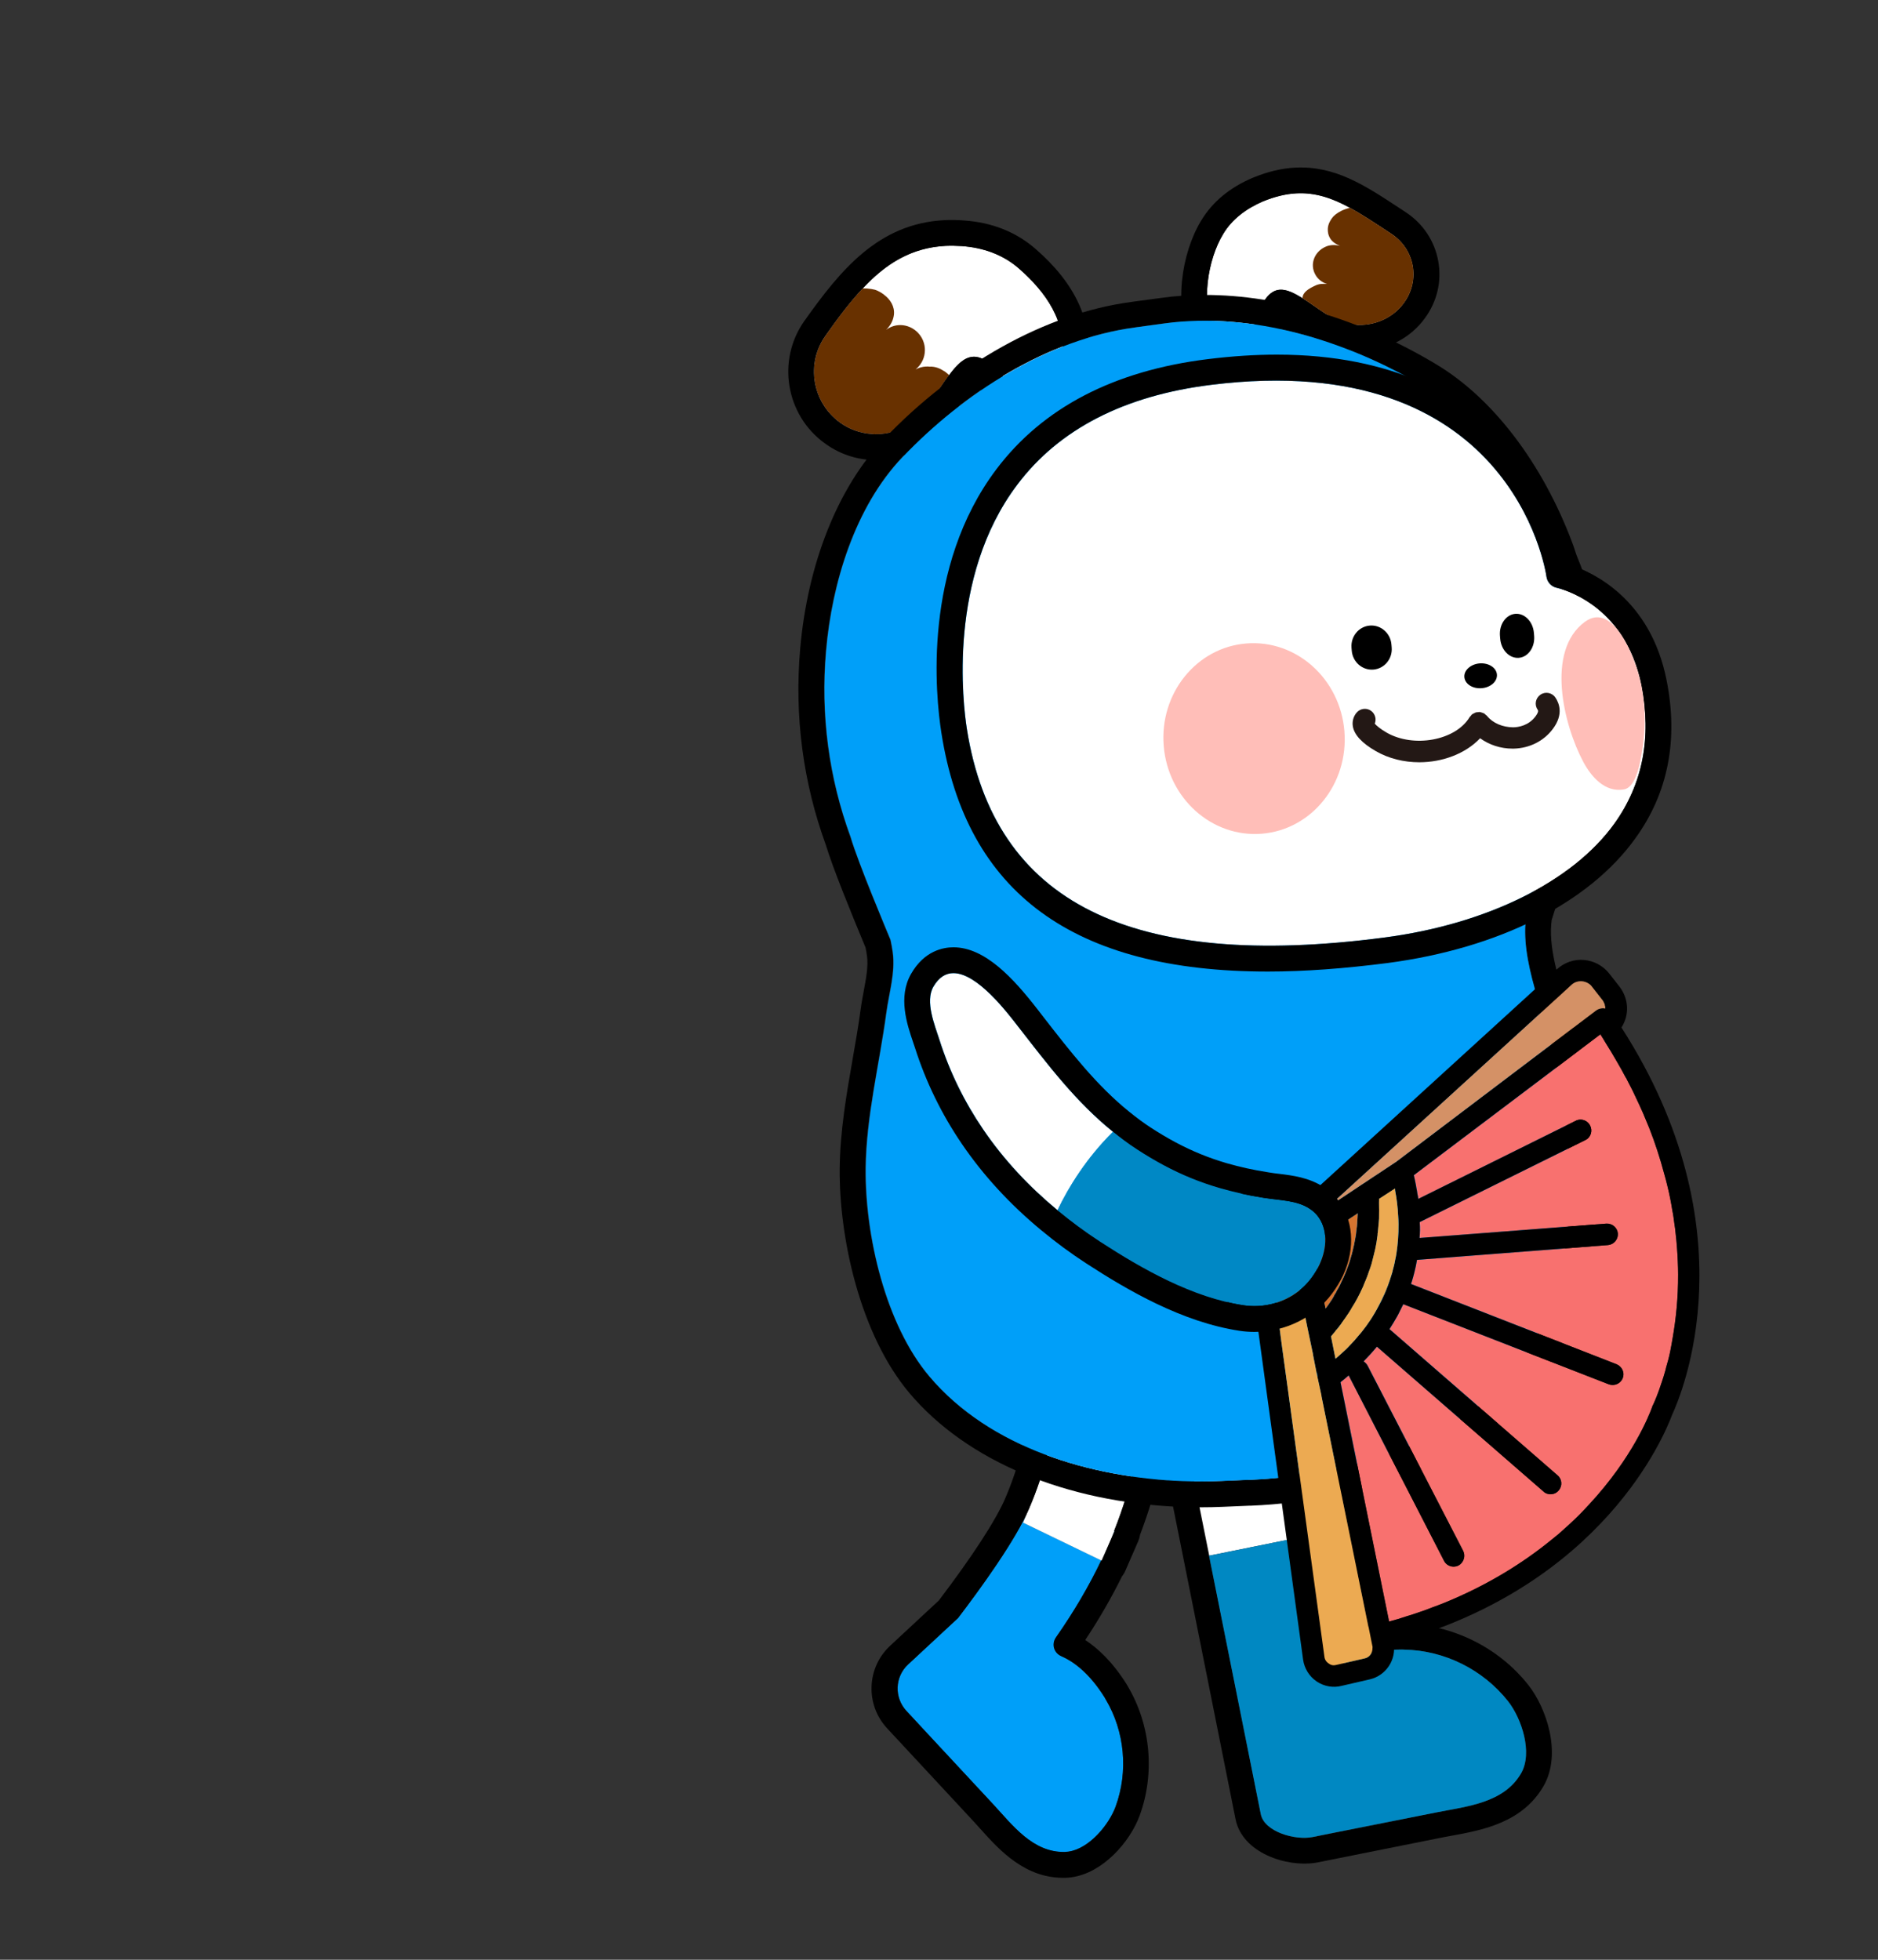 <?xml version="1.0" encoding="utf-8"?>
<!-- Generator: Adobe Illustrator 24.1.1, SVG Export Plug-In . SVG Version: 6.00 Build 0)  -->
<svg version="1.1" id="Layer_1" xmlns="http://www.w3.org/2000/svg" xmlns:xlink="http://www.w3.org/1999/xlink" x="0px" y="0px"
	 viewBox="0 0 230 240" style="enable-background:new 0 0 230 240;" xml:space="preserve">
<rect x="0" y="0" width="230" height="240" fill="#333333" stroke="none"/>
<g>
	<path d="M149,157.5c2.01-0.32,3.93,1,4.33,3.01l5.57,27.83l3.47,17.36c0,0,1.41-2.67,6.42-3.47c0.85-0.14,1.81-0.22,2.88-0.22
		c0.05,0,0.27,0.01,0.27,0.01c4.94,0.08,9.7,2.44,12.76,6.32c1.66,2.1,3.04,6.29,1.59,8.81c-2.11,3.69-6.68,4.07-10.37,4.8
		l-12.44,2.49l-2.69,0.54c-0.05,0.01-0.11,0.02-0.17,0.03c-2.18,0.35-5.79-0.72-6.21-2.83l-6.33-31.67l0,0l-5.57-27.83
		c-0.41-2.06,4.27-4.73,6.33-5.15C148.9,157.51,148.95,157.5,149,157.5 M148.5,154.37L148.5,154.37l-0.27,0.05
		c-2.15,0.43-9.83,3.74-8.81,8.87l5.57,27.83l6.33,31.67c0.83,4.14,6.27,5.9,9.81,5.33l0.29-0.05l2.69-0.54l12.44-2.49
		c0.43-0.09,0.88-0.17,1.33-0.25c3.62-0.66,8.58-1.57,11.17-6.08c2.28-3.99,0.29-9.62-1.86-12.34c-3.64-4.62-9.32-7.43-15.2-7.52
		l-0.27-0.01c-1.24,0.01-2.37,0.09-3.43,0.26c-1.49,0.24-2.75,0.62-3.8,1.07l-2.49-12.46l-5.57-27.83
		C155.69,156.2,152.21,153.78,148.5,154.37L148.5,154.37z"/>
	<path style="fill:#FFFFFF;" d="M158.88,188.33l-10.78,2.18l-5.59-27.85c-0.41-2.04,4.29-4.71,6.33-5.15
		c2.07-0.41,4.07,0.92,4.48,2.99L158.88,188.33z"/>
	<path style="fill-rule:evenodd;clip-rule:evenodd;fill:#0088C2;" d="M186.3,217.15c-2.11,3.67-6.69,4.06-10.36,4.8l-12.47,2.47
		l-2.69,0.54c-2.14,0.45-5.94-0.63-6.37-2.8l-6.34-31.65l0.03,0l10.78-2.18l0.67,3.39l2.82,13.99c0,0,1.92-3.67,9.28-3.7
		c0.05-0.01,0.29,0.01,0.29,0.01c4.92,0.07,9.68,2.43,12.75,6.32C186.35,210.45,187.74,214.63,186.3,217.15z"/>
</g>
<g>
	<path style="fill-rule:evenodd;clip-rule:evenodd;fill:#009FF9;" d="M129.38,200.44c-0.59,0.86-0.27,2.01,0.7,2.43
		c1.4,0.65,3.33,2.02,5.21,5.02c0,0.03,0.11,0.22,0.11,0.22c2.36,3.94,2.8,8.83,1.22,13.14c-0.86,2.34-3.49,5.46-6.17,5.56
		c-3.95,0.12-6.48-3.32-8.84-5.88l-8.02-8.61l-2.56-2.77c-1.52-1.64-1.44-4.21,0.2-5.73l6.1-5.68c2.55-3.35,6.5-8.75,8.36-12.64
		l-0.39,0.96l9.57,4.63C133.4,194.24,131.54,197.36,129.38,200.44z"/>
	<path style="fill-rule:evenodd;clip-rule:evenodd;fill:#0088C5;" d="M136.5,187.5l-0.76,1.74c0.26-0.57,0.5-1.16,0.73-1.76
		L136.5,187.5z"/>
	<path style="fill:#FFFFFF;" d="M136.47,187.48c-0.23,0.59-0.47,1.19-0.73,1.76c-0.26,0.62-0.54,1.25-0.87,1.86l-9.57-4.63
		l0.39-0.96l0.34-0.77c3.86-9,4.28-17.83,1.3-26.21c-0.68-1.9-0.34-3.81,0.93-5.3c1.32-1.58,3.42-2.33,5.33-2
		c1.78,0.33,3.15,1.54,3.79,3.34C141.23,165.29,140.89,176.37,136.47,187.48z"/>
	<path style="fill:#FFFFFF;" d="M135.74,189.24l-0.81,1.9l-0.06-0.04C135.2,190.49,135.48,189.86,135.74,189.24z"/>
	<path d="M131.87,151.21c0.58-0.08,1.16-0.08,1.73,0.03c1.76,0.32,3.14,1.54,3.79,3.34c3.82,10.7,3.47,21.76-0.95,32.89l0.07,0.03
		l-0.76,1.74c0,0,0,0,0,0l-0.82,1.88l-0.06-0.03c-1.52,3.16-3.37,6.32-5.56,9.45c-0.56,0.8-0.25,1.89,0.65,2.27
		c1.43,0.61,3.41,1.98,5.33,5.07c0.02,0.04,0.13,0.22,0.13,0.22c2.34,3.94,2.79,8.85,1.21,13.15c-0.81,2.21-3.22,5.13-5.76,5.5
		c-0.14,0.02-0.28,0.03-0.42,0.04c-3.94,0.12-6.46-3.3-8.84-5.86l-8.01-8.62l-2.61-2.81c-1.5-1.62-1.41-4.15,0.21-5.65l6.14-5.7
		c0.01-0.01,0.02-0.02,0.03-0.04c2.72-3.57,7.01-9.48,8.68-13.39l0,0c3.85-9,4.28-17.81,1.28-26.2c-0.67-1.88-0.33-3.82,0.93-5.31
		C129.17,152.12,130.49,151.41,131.87,151.21 M131.41,148.08c-2.18,0.32-4.16,1.42-5.58,3.09c-1.98,2.34-2.54,5.48-1.5,8.41
		c2.72,7.61,2.31,15.65-1.21,23.89c-1.15,2.69-4.04,7.13-8.14,12.53l-5.96,5.54c-1.4,1.3-2.21,3.07-2.28,4.98
		c-0.07,1.91,0.61,3.74,1.91,5.14l2.61,2.81l8.01,8.62c0.28,0.3,0.56,0.61,0.84,0.93c2.31,2.57,5.48,6.09,10.41,5.94
		c0.26-0.01,0.52-0.03,0.77-0.07c3.78-0.55,7.09-4.3,8.28-7.54c1.9-5.18,1.36-11.11-1.46-15.86l-0.11-0.19
		c-1.73-2.78-3.55-4.45-5.09-5.46c1.7-2.56,3.21-5.18,4.51-7.81c0.16-0.2,0.29-0.41,0.39-0.65l0.82-1.88c0-0.01,0.01-0.01,0.01-0.02
		l0.75-1.72c0.11-0.26,0.19-0.53,0.23-0.81c4.48-11.68,4.72-23.27,0.73-34.45c-1.02-2.85-3.33-4.86-6.2-5.38
		C133.26,147.96,132.34,147.95,131.41,148.08L131.41,148.08z"/>
</g>
<g>
	<path style="fill:#FFFFFF;" d="M130.07,43.98c-0.21,1.59-2.72,3.12-4.63,3.35l-0.26,0.01c-2.03,0.1-2.06-1.5-4.14-2.98
		c-0.68-0.49-1.3-0.7-1.86-0.67c-1.97,0.1-3.41,3.05-5.77,6.34c-1.4,1.95-3.54,3.03-5.75,3.14c-1.66,0.08-3.37-0.38-4.82-1.44
		c-3.37-2.47-4.17-7.2-1.76-10.6c4.26-6.02,8.13-10.68,14.74-11.02c0.66-0.03,1.32-0.01,2.01,0.03c2.54,0.19,4.96,1.01,6.92,2.71
		C128.09,35.77,130.68,39.38,130.07,43.98z"/>
	<path style="fill:#683100;" d="M116.24,45.95c-0.87,1.13-1.74,2.57-2.83,4.08c-1.4,1.95-3.54,3.03-5.75,3.14
		c-1.66,0.08-3.37-0.38-4.82-1.44c-3.37-2.47-4.17-7.2-1.76-10.6c1.5-2.16,2.98-4.11,4.56-5.8l0.03,0c0.16-0.01,0.29-0.01,0.45,0
		c0.03,0,0.05,0,0.05,0c0.4,0.03,0.74,0.09,1.01,0.16c0.11,0.05,0.22,0.09,0.3,0.12c0.19,0.1,0.35,0.17,0.52,0.29
		c0.08,0.05,0.14,0.1,0.22,0.15c0.03,0,0.03,0.03,0.03,0.03c0.8,0.59,1.34,1.46,1.23,2.47c-0.09,0.74-0.46,1.37-0.96,1.84
		c0.59-0.43,1.31-0.65,2.08-0.56c1.65,0.21,2.86,1.73,2.65,3.4c-0.09,0.82-0.53,1.53-1.11,2.01c0.39-0.2,0.8-0.33,1.25-0.35l0.05,0
		c0.11-0.01,0.26-0.01,0.37,0.01c0.76-0.04,1.36,0.25,1.8,0.54c0.11,0.05,0.19,0.12,0.25,0.17
		C116.04,45.75,116.18,45.88,116.24,45.95z"/>
	<path d="M126.82,30.48c-2.38-2.07-5.31-3.24-8.75-3.48c-0.82-0.06-1.61-0.08-2.4-0.04c-8.08,0.41-12.72,6.09-17.15,12.33
		c-3.42,4.82-2.29,11.54,2.48,14.99c1.97,1.46,4.39,2.18,6.83,2.05c3.26-0.17,6.24-1.8,8.14-4.45c0.57-0.77,1.08-1.53,1.55-2.24
		c0.59-0.87,1.35-2,1.87-2.58c0.39,0.32,0.67,0.63,0.98,1.01c0.81,0.96,2.16,2.58,4.98,2.44c0.13-0.01,0.29-0.01,0.45-0.05
		c2.73-0.3,6.95-2.44,7.42-6.08C133.87,39.4,131.7,34.71,126.82,30.48z M130.07,43.98c-0.21,1.59-2.72,3.12-4.63,3.35l-0.26,0.01
		c-2.03,0.1-2.06-1.5-4.14-2.98c-0.68-0.49-1.3-0.7-1.86-0.67c-1.08,0.06-1.98,0.95-2.95,2.26c-0.87,1.13-1.74,2.57-2.83,4.08
		c-1.4,1.95-3.54,3.03-5.75,3.14c-1.66,0.08-3.37-0.38-4.82-1.44c-3.37-2.47-4.17-7.2-1.76-10.6c1.5-2.16,2.98-4.11,4.56-5.8l0.03,0
		c2.8-3.02,5.92-5,10.16-5.22c0.66-0.03,1.32-0.01,2.01,0.03c2.54,0.19,4.96,1.01,6.92,2.71C128.09,35.77,130.68,39.38,130.07,43.98
		z"/>
</g>
<g>
	<path style="fill:#FFFFFF;" d="M170.36,28.6c-4.32-2.83-7.56-5.14-11.61-4.92c-1.26,0.07-2.59,0.38-4.09,0.99
		c-2.01,0.87-3.76,2.16-4.85,3.98c-1.92,3.14-2.8,8.7-1.02,12.01c0.26,0.46,0.61,0.57,1.06,0.55c0.68-0.04,1.56-0.45,2.55-0.66
		c1.93-0.45,1.28-2.21,2.61-3.97c0.54-0.74,1.13-1.06,1.76-1.1c1.55-0.08,3.46,1.61,6.06,3.26c1.23,0.8,2.65,1.12,4.04,1.05
		c1.95-0.1,3.85-1.03,5.06-2.67C173.99,34.32,173.29,30.5,170.36,28.6z"/>
	<path d="M176.14,31.96c-0.45-2.46-1.88-4.62-4.04-6.01l-0.33-0.22l-0.52-0.34c-4.19-2.76-7.82-5.12-12.67-4.86
		c-1.66,0.09-3.35,0.5-5.13,1.23c-2.81,1.18-4.96,2.96-6.34,5.25c-2.42,3.98-3.49,10.74-1.09,15.15c0.79,1.49,2.29,2.3,4,2.21
		c0.79-0.04,1.54-0.27,2.19-0.49c0.29-0.09,0.57-0.19,0.91-0.26c2.95-0.66,3.64-2.99,3.98-4.09c0.09-0.27,0.16-0.46,0.23-0.65
		c0.54,0.31,1.31,0.85,1.92,1.27c0.16,0.1,0.33,0.22,0.49,0.32c0.44,0.32,0.93,0.64,1.42,0.95c1.72,1.12,3.78,1.64,5.89,1.53
		c3-0.16,5.72-1.6,7.44-3.96C176.01,36.93,176.59,34.44,176.14,31.96z M171.93,37.12c-1.2,1.65-3.11,2.57-5.06,2.67
		c-1.39,0.08-2.81-0.24-4.04-1.05c-1.26-0.8-2.36-1.62-3.31-2.22c-1.04-0.66-1.93-1.08-2.75-1.04c-0.63,0.03-1.22,0.36-1.76,1.1
		c-1.33,1.76-0.68,3.52-2.61,3.97c-0.99,0.21-1.87,0.63-2.55,0.66c-0.45,0.02-0.8-0.09-1.06-0.55c-1.79-3.31-0.9-8.87,1.02-12.01
		c1.09-1.83,2.84-3.11,4.85-3.98c1.5-0.61,2.83-0.92,4.09-0.99c2.34-0.13,4.41,0.58,6.56,1.76c1.58,0.84,3.22,1.96,5.05,3.16
		C173.29,30.5,173.99,34.32,171.93,37.12z"/>
	<path style="fill:#683100;" d="M171.93,37.12c-1.2,1.65-3.11,2.57-5.06,2.67c-1.39,0.08-2.81-0.24-4.04-1.05
		c-1.26-0.8-2.36-1.62-3.31-2.22c0.01-0.74,0.78-1.18,1.53-1.53c0.46-0.24,0.99-0.26,1.47-0.21c-0.62-0.2-1.17-0.62-1.46-1.21
		c-0.65-1.23-0.09-2.69,1.19-3.31c0.59-0.3,1.25-0.3,1.87-0.15c-0.57-0.23-1.09-0.57-1.33-1.14c-0.12-0.26-0.16-0.52-0.17-0.76
		c-0.03-0.53,0.16-1.01,0.5-1.48c0,0,0.53-0.87,2.2-1.28c1.58,0.84,3.22,1.96,5.05,3.16C173.29,30.5,173.99,34.32,171.93,37.12z"/>
</g>
<g>
	<path style="fill:#FFFFFF;" d="M172.27,136.01c-1.25-5.7-1.09-11.34-1-17.38c0.04-2.67,0.35-12.38-5.05-10.24
		c-1.95,0.77-2.81,3.78-3.49,5.55c-1.48,3.85-2.37,7.86-2.68,11.89c-0.35,4.52,0.01,9.02,0.91,13.41
		C163.8,137.88,167.75,136.48,172.27,136.01z"/>
	<path style="fill:#0088C5;" d="M181.75,154c-0.05-0.05-0.1-0.11-0.15-0.16c-1.31-1.43-2.44-2.84-3.45-4.28
		c-1.44-2.05-2.62-4.16-3.62-6.5c-0.49-1.15-0.94-2.36-1.36-3.64c-0.38-1.14-0.66-2.28-0.91-3.42c-4.52,0.47-8.47,1.87-11.3,3.24
		c0.44,2.12,0.99,4.22,1.66,6.27c1.93,5.85,4.55,12.44,8.83,17.07c2.08,2.26,5.36,3.43,8.56,2.59c0.67-0.17,1.3-0.41,1.83-0.68
		c1.96-0.98,3.55-2.75,3.52-4.89c0-0.42-0.09-0.82-0.21-1.19C184.61,156.66,182.98,155.37,181.75,154z"/>
	<path d="M167.65,108.09c3.91,0,3.66,8.13,3.62,10.54c-0.09,6.04-0.25,11.68,1,17.38c0.25,1.14,0.53,2.27,0.91,3.42
		c0.42,1.28,0.87,2.49,1.36,3.64c1,2.34,2.17,4.45,3.62,6.5c1.01,1.44,2.14,2.85,3.45,4.28c0.05,0.05,0.1,0.11,0.15,0.16
		c1.23,1.36,2.86,2.66,3.41,4.42c0.12,0.38,0.21,0.77,0.21,1.19c0.02,2.14-1.56,3.91-3.52,4.89c-0.54,0.27-1.17,0.5-1.84,0.68
		c-0.7,0.18-1.41,0.27-2.1,0.27c-2.48,0-4.83-1.1-6.46-2.86c-4.27-4.64-6.9-11.22-8.83-17.07c-0.68-2.05-1.23-4.15-1.66-6.27
		c-0.9-4.39-1.26-8.89-0.91-13.41c0.31-4.03,1.2-8.05,2.68-11.89c0.68-1.77,1.53-4.78,3.49-5.55
		C166.75,108.18,167.22,108.09,167.65,108.09 M167.65,104.92c-0.84,0-1.71,0.18-2.59,0.53c-3.03,1.2-4.23,4.5-5.02,6.68l-0.25,0.67
		c-1.57,4.08-2.54,8.38-2.88,12.78c-0.36,4.61-0.03,9.42,0.97,14.29c0.46,2.27,1.06,4.5,1.76,6.62c1.89,5.74,4.68,12.99,9.51,18.23
		c2.28,2.47,5.48,3.88,8.78,3.88c0.98,0,1.96-0.13,2.9-0.37c0.86-0.23,1.71-0.54,2.44-0.9c3.29-1.64,5.31-4.61,5.28-7.76
		c-0.01-0.69-0.13-1.38-0.36-2.11c-0.66-2.07-2.1-3.54-3.26-4.73c-0.28-0.28-0.56-0.57-0.81-0.85l-0.16-0.18
		c-1.19-1.29-2.23-2.59-3.19-3.96c-1.31-1.86-2.39-3.8-3.3-5.93c-0.45-1.06-0.87-2.16-1.27-3.38c-0.29-0.9-0.56-1.89-0.82-3.11
		c-1.1-5.02-1.02-10.19-0.94-15.66l0.01-0.99l0-0.23c0.07-4.39-0.2-9.22-2.75-11.81C170.59,105.51,169.19,104.92,167.65,104.92
		L167.65,104.92z"/>
</g>
<g>
	<path d="M147.56,39.28c9.24,0,18.82,3.3,26.7,8c7.24,4.32,12.46,12.56,15.37,20.34c0.18,0.47,0.31,0.94,0.47,1.41
		c0.33,0.8,0.64,1.59,0.91,2.38c3.35,9.47,2.15,17.95,0.02,27.66c-0.46,2.11-4.06,12.48-4.1,12.97c-0.89,5.63,2.38,12.27,3.49,17.71
		c2.06,10.12,2.94,20.64-0.77,30.51c-5.06,13.46-18.32,18.89-31.7,20.55c-1.61,0.2-3.22,0.33-4.83,0.4c-0.06,0-0.13,0-0.19,0
		l-3.29,0.14c-0.87,0.04-1.75,0.06-2.64,0.06c-0.76,0-1.53-0.01-2.28-0.04c-11.1-0.44-23.51-4.04-30.93-12.82
		c-5.37-6.36-7.88-17.25-7.8-25.47c0.07-6.42,1.68-12.7,2.53-19.04c0.33-2.48,1.12-4.93,0.79-7.41c-0.07-0.52-0.18-1.04-0.28-1.55
		c-0.46-1.1-3.95-9.39-4.89-12.59c-2.65-7.24-3.69-14.92-3-22.8c0.72-8.28,3.55-17.62,9.36-23.72c7.47-7.84,17.76-14.44,28.45-15.87
		c0,0,0.08-0.01,0.19-0.03l3.43-0.47C144.23,39.39,145.89,39.28,147.56,39.28 M147.56,36.12c-1.84,0-3.66,0.12-5.4,0.37l-3.42,0.46
		l-0.26,0.04c-10.34,1.38-21.39,7.52-30.25,16.81C102.64,59.66,98.91,69,98,79.43c-0.72,8.26,0.34,16.35,3.15,24.07
		c0.8,2.67,3.07,8.26,4.85,12.53c0.07,0.36,0.14,0.7,0.18,1.03c0.17,1.26-0.1,2.72-0.39,4.26c-0.14,0.77-0.29,1.54-0.39,2.31
		c-0.27,2.03-0.64,4.12-0.99,6.14c-0.75,4.29-1.52,8.73-1.57,13.29c-0.09,8.57,2.52,20.4,8.54,27.54
		c7.01,8.31,19.12,13.39,33.22,13.94c0.79,0.03,1.59,0.05,2.4,0.05c0.93,0,1.86-0.02,2.77-0.06l3.29-0.14l0.18,0
		c1.72-0.07,3.43-0.21,5.1-0.42c17.69-2.2,29.54-10,34.27-22.57c4.3-11.43,2.75-23.24,0.91-32.26c-0.38-1.88-0.99-3.87-1.59-5.78
		c-1.15-3.74-2.34-7.61-1.89-10.71c0.15-0.53,0.78-2.43,1.34-4.12c1.43-4.32,2.46-7.48,2.74-8.76c2.08-9.44,3.63-18.79-0.12-29.39
		c-0.29-0.81-0.6-1.61-0.93-2.42l-0.15-0.44c-0.1-0.32-0.21-0.65-0.33-0.97c-3.67-9.8-9.76-17.8-16.72-21.95
		C166.75,39.12,156.69,36.12,147.56,36.12L147.56,36.12z"/>
	<path style="fill:#009FF9;" d="M186.94,112.04c0.04-0.49,3.63-10.86,4.1-12.97c2.13-9.71,3.34-18.18-0.02-27.66
		c-0.28-0.79-0.59-1.58-0.91-2.38c-0.16-0.47-0.3-0.94-0.47-1.41c-2.91-7.78-8.13-16.02-15.37-20.34
		c-9.3-5.55-20.98-9.15-31.66-7.67l-3.43,0.47c-0.12,0.02-0.19,0.03-0.19,0.03c-10.69,1.43-20.98,8.03-28.45,15.87
		c-5.82,6.1-8.64,15.44-9.36,23.72c-0.69,7.87,0.35,15.56,3,22.8c0.94,3.19,4.43,11.48,4.89,12.59c0.11,0.51,0.21,1.03,0.28,1.55
		c0.33,2.48-0.45,4.93-0.79,7.41c-0.85,6.33-2.46,12.62-2.53,19.04c-0.08,8.22,2.43,19.11,7.8,25.47
		c7.42,8.79,19.82,12.39,30.93,12.82c1.62,0.06,3.3,0.06,4.91-0.01l3.29-0.14c0.06,0,0.13,0,0.19,0c1.62-0.07,3.23-0.2,4.84-0.4
		c13.38-1.66,26.63-7.09,31.7-20.55c3.72-9.87,2.83-20.39,0.77-30.51C189.32,124.31,186.05,117.68,186.94,112.04z"/>
</g>
<path style="fill:#009FF8;" d="M142.59,39.62c0,0-0.08,0.01-0.19,0.02L142.59,39.62z"/>
<g>
	<path style="fill-rule:evenodd;clip-rule:evenodd;fill:#FFFFFF;" d="M197.74,100.84c-5.09,7.12-15.63,12.33-28.17,13.97
		c-31.1,4.08-47.8-4.27-51.15-25.54c-0.47-3-2.4-18.55,6.17-29.91c5.11-6.8,13.1-10.91,23.74-12.23
		c36.53-4.56,40.93,22.4,41.08,23.53c0.11,0.66,0.61,1.19,1.24,1.32c0.34,0.08,8.38,1.87,10.38,11.94
		C202.3,90.32,201.19,96.02,197.74,100.84z"/>
	<path d="M204.11,83.31c-1.98-9.99-9.04-13.23-11.78-14.13c-1.05-5.01-7.3-25.75-35.95-25.75c-2.64,0-5.46,0.18-8.46,0.55
		c-11.52,1.42-20.21,5.96-25.88,13.47c-9.09,12.04-7.46,27.75-6.75,32.28c3.06,19.61,16.18,29.25,39.98,29.25
		c4.51,0,9.41-0.37,14.7-1.05c13.57-1.79,24.64-7.35,30.31-15.26C204.3,97.12,205.56,90.61,204.11,83.31z M118.41,89.27
		c-0.47-3-2.4-18.55,6.17-29.91c5.11-6.8,13.1-10.91,23.74-12.23c36.53-4.56,40.93,22.4,41.08,23.53c0.11,0.66,0.61,1.19,1.24,1.32
		c0.34,0.08,8.38,1.87,10.38,11.94c1.27,6.4,0.16,12.1-3.29,16.92c-5.09,7.12-15.63,12.33-28.17,13.97
		C138.47,118.89,121.76,110.54,118.41,89.27z"/>
	<path style="fill-rule:evenodd;clip-rule:evenodd;fill:#FFBEB8;" d="M164.65,89.55c0.52,6.44-4.02,12.06-10.12,12.55
		c-6.11,0.49-11.49-4.33-12.01-10.76c-0.52-6.43,4.01-12.05,10.12-12.54S164.13,83.12,164.65,89.55"/>
	<path style="fill-rule:evenodd;clip-rule:evenodd;fill:#FFBEB8;" d="M200.82,83.06c-0.55-2.19-3.15-9.54-6.73-6.9
		c-4.82,3.56-2.59,12.61-0.2,17.11c0.94,1.77,2.64,3.84,5.02,3.4c1.34-0.25,1.84-2.79,2.01-3.66
		C201.59,89.74,201.63,86.31,200.82,83.06z"/>
</g>
<g>
	<path style="fill-rule:evenodd;clip-rule:evenodd;" d="M183.33,82.6c0.07,0.84-0.76,1.59-1.87,1.68c-1.11,0.09-2.05-0.52-2.12-1.36
		c-0.07-0.83,0.77-1.59,1.88-1.68C182.32,81.16,183.26,81.77,183.33,82.6"/>
	<path style="fill-rule:evenodd;clip-rule:evenodd;" d="M186.01,80.56L186.01,80.56c-1.15,0.09-2.17-0.96-2.28-2.35l-0.03-0.35
		c-0.11-1.39,0.73-2.59,1.88-2.69c1.15-0.09,2.17,0.96,2.28,2.35l0.03,0.35C188,79.27,187.15,80.47,186.01,80.56"/>
	<path style="fill-rule:evenodd;clip-rule:evenodd;" d="M168.2,82L168.2,82c-1.35,0.11-2.54-0.93-2.65-2.32l-0.03-0.35
		c-0.11-1.39,0.89-2.61,2.24-2.72c1.35-0.11,2.54,0.93,2.65,2.32l0.03,0.35C170.56,80.68,169.55,81.89,168.2,82"/>
	<path style="fill:#231815;" d="M190.48,85.41c-0.41-0.6-1.24-0.75-1.83-0.33c-0.6,0.42-0.75,1.24-0.33,1.83
		c0.05,0.08,0.16,0.24-0.25,0.8c-0.85,1.15-2.09,1.35-2.75,1.36c-1.27-0.01-2.48-0.5-3.2-1.39c-0.05-0.07-0.13-0.1-0.19-0.16
		c-0.05-0.04-0.09-0.1-0.15-0.14c-0.01-0.01-0.02-0.01-0.03-0.01c-0.09-0.05-0.19-0.08-0.29-0.11c-0.07-0.02-0.13-0.05-0.19-0.06
		c-0.1-0.01-0.2,0-0.3,0.02c-0.07,0.01-0.13,0-0.2,0.02c-0.09,0.02-0.17,0.08-0.26,0.12c-0.07,0.03-0.14,0.06-0.2,0.11
		c-0.01,0.01-0.03,0.01-0.04,0.02c-0.06,0.05-0.1,0.12-0.15,0.19c-0.05,0.05-0.11,0.09-0.14,0.15c-1.72,2.86-6.86,3.8-10.19,1.87
		c-0.77-0.45-1.23-0.85-1.42-1.08c0.21-0.52,0.07-1.14-0.39-1.52c-0.56-0.46-1.39-0.37-1.85,0.19c-0.4,0.49-0.55,1.09-0.44,1.7
		c0.19,1.02,1.12,2.02,2.78,2.98c1.62,0.94,3.49,1.38,5.35,1.38c2.85,0,5.66-1.05,7.45-2.94c1.12,0.81,2.51,1.27,3.96,1.27
		c0.05,0,0.11,0,0.16,0c1.94-0.05,3.69-0.93,4.8-2.43C191.52,87.47,190.94,86.08,190.48,85.41z"/>
</g>
<g>
	<path style="fill:#F8716F;" d="M194.63,184.23c-0.42,0.45-0.83,0.9-1.27,1.34c-0.77,0.76-1.61,1.53-2.48,2.29
		c-0.33,0.26-0.61,0.51-0.92,0.75c-3.44,2.8-7.72,5.49-13.01,7.66c-0.49,0.18-0.98,0.4-1.5,0.57c-0.54,0.21-1.09,0.43-1.64,0.6
		c-0.48,0.16-0.96,0.32-1.46,0.47c-0.73,0.25-1.46,0.47-2.22,0.67l-5.95-29.31c0.31-0.24,0.65-0.52,1-0.83l11.67,22.69
		c0.11,0.23,0.28,0.4,0.45,0.51c0.4,0.26,0.88,0.29,1.33,0.08c0.63-0.35,0.9-1.15,0.57-1.8l-11.69-22.66
		c-0.13-0.24-0.3-0.41-0.5-0.54c0.55-0.56,1.09-1.15,1.63-1.8l20.41,17.75c0.04,0.03,0.1,0.09,0.14,0.12
		c0.53,0.34,1.28,0.26,1.7-0.25c0.49-0.56,0.43-1.39-0.12-1.86l-20.59-17.91c0.33-0.51,0.64-1.03,0.94-1.56
		c0.06-0.09,0.08-0.17,0.14-0.26c0.2-0.4,0.4-0.81,0.6-1.21l0.01-0.02l25.16,9.81c0.68,0.25,1.45-0.07,1.71-0.75
		c0.28-0.67-0.08-1.43-0.75-1.71l-25.18-9.83c0.03-0.1,0.07-0.21,0.11-0.31c0.11-0.37,0.22-0.73,0.31-1.12
		c0.12-0.48,0.23-0.98,0.32-1.52l23.38-1.81c0.73-0.06,1.26-0.69,1.22-1.41c-0.06-0.73-0.69-1.26-1.41-1.22l-22.88,1.76
		c0.06-0.62,0.07-1.27,0.02-1.93l0.01-0.02l20.29-10.05c0.64-0.31,0.9-1.11,0.57-1.76c-0.31-0.64-1.1-0.93-1.75-0.6l-19.29,9.57
		c-0.02-0.2-0.06-0.39-0.11-0.61c-0.04-0.28-0.08-0.55-0.14-0.81c-0.02-0.11-0.03-0.24-0.06-0.35c-0.08-0.36-0.14-0.75-0.24-1.13
		L196,126.67c0.22,0.33,0.43,0.69,0.64,1.04c0.46,0.74,0.91,1.46,1.33,2.21c0.39,0.66,0.77,1.34,1.12,2.01
		c0.07,0.08,0.14,0.22,0.19,0.34c0.33,0.65,0.68,1.28,0.97,1.94c0.34,0.69,0.66,1.4,0.97,2.1c0.26,0.61,0.51,1.21,0.75,1.8
		c0.75,1.9,1.34,3.75,1.82,5.54c0.15,0.5,0.28,1.03,0.4,1.51c0.26,1.05,0.47,2.09,0.62,3.07c0.12,0.55,0.18,1.09,0.25,1.6
		c0.07,0.42,0.12,0.83,0.16,1.26c0.07,0.58,0.11,1.14,0.16,1.7c0.05,0.6,0.08,1.15,0.1,1.69c0.02,0.55,0.04,1.06,0.04,1.59
		c0.01,2.89-0.27,5.47-0.65,7.67c-0.09,0.63-0.22,1.21-0.32,1.77c-0.15,0.72-0.33,1.39-0.52,2.02c-0.03,0.14-0.05,0.28-0.1,0.4
		c-0.13,0.45-0.25,0.87-0.38,1.23c-0.5,1.56-0.95,2.59-1.15,2.99c-0.03,0.04-0.06,0.09-0.05,0.13
		C201.94,173.39,199.89,178.56,194.63,184.23z"/>
	<path style="fill:#BE723F;" d="M153.55,158.8l-0.41,0.3c-1.07-1.98-2.86-6.11-0.83-9.35L153.55,158.8z"/>
	<path d="M204.79,173.25c1.17-2.54,9.73-22.61-6.21-47.42c0.99-1.53,0.92-3.51-0.26-5.03l-1.24-1.58c-0.76-0.96-1.88-1.56-3.1-1.66
		c-1.19-0.11-2.39,0.31-3.3,1.13l-31.16,28.44c-0.28-0.68-0.79-1.26-1.4-1.62c-0.9-0.55-1.97-0.74-3.02-0.47
		c-0.49,0.12-0.94,0.34-1.33,0.65c-0.09-0.06-0.19-0.09-0.31-0.11c-0.36-0.08-0.72,0-1,0.23c-6.26,4.65-3.22,12.47-0.77,15.97
		c0.1,0.13,0.23,0.27,0.36,0.36c0.15,0.1,0.34,0.16,0.51,0.18c0.36,0.08,0.7-0.02,1-0.23l0.38-0.29l5.65,41.44
		c0.15,1.07,0.75,2.05,1.64,2.66l0.09,0.06c0.86,0.56,1.96,0.76,2.97,0.5l3.47-0.8c2-0.47,3.29-2.42,2.91-4.46
		C196.3,194.18,203.86,175.76,204.79,173.25z M192.46,120.63c0.35-0.34,0.81-0.48,1.29-0.45c0.29,0.03,0.58,0.12,0.8,0.27
		c0.18,0.11,0.32,0.24,0.43,0.4l1.24,1.58c0.13,0.14,0.2,0.32,0.28,0.49c0.03,0.05,0.05,0.12,0.05,0.22
		c0.05,0.12,0.05,0.26,0.04,0.37c-0.02-0.01-0.06-0.01-0.08-0.02c-0.34-0.06-0.72,0.04-1,0.23l-24.54,18.57l-0.17,0.11l-4,2.65
		l-4.12,2.74L192.46,120.63z M165.6,160.1c0.46-0.71,0.86-1.48,1.24-2.31c0.08-0.17,0.17-0.36,0.24-0.57
		c0.23-0.51,0.41-1.02,0.6-1.56l0.01-0.02c0.11-0.27,0.19-0.54,0.28-0.82c0.15-0.57,0.3-1.15,0.44-1.75
		c0.07-0.3,0.12-0.62,0.18-0.92c0.05-0.32,0.08-0.61,0.13-0.92c-0.02-0.07,0-0.15,0.01-0.21c0.01-0.02,0.01-0.02,0.01-0.02
		c0.04-0.26,0.04-0.51,0.07-0.74c0.05-0.32,0.05-0.66,0.09-1.01c0-0.34,0-0.69,0.01-1.03c0-0.25-0.01-0.51-0.01-0.76
		c0-0.09,0-0.19,0-0.28c0.01-0.12,0.01-0.21,0-0.34l0.01-0.02l1.94-1.26c0.01,0.04,0.02,0.11,0.01,0.13c0.01,0.04,0,0.09,0.01,0.13
		c0.21,1.08,0.32,2.12,0.37,3.12c0.05,0.66,0.05,1.29,0.03,1.9c-0.02,0.61-0.06,1.21-0.13,1.8c-0.06,0.59-0.15,1.16-0.27,1.68
		c-0.07,0.45-0.19,0.88-0.3,1.28c-0.02,0.18-0.1,0.34-0.14,0.51c-0.13,0.45-0.29,0.88-0.44,1.31c-0.18,0.48-0.37,0.96-0.59,1.4
		c-0.15,0.37-0.34,0.72-0.53,1.07c-0.63,1.22-1.36,2.29-2.12,3.24c-0.27,0.33-0.53,0.63-0.79,0.93c-0.01,0.02-0.01,0.02-0.03,0.04
		c-0.34,0.38-0.7,0.74-1.01,1.07c-0.48,0.45-0.92,0.85-1.36,1.23l-0.55-2.74l0.06-0.09c0.08-0.07,0.16-0.15,0.22-0.24
		c0.11-0.12,0.22-0.24,0.3-0.37c0.04-0.07,0.07-0.11,0.14-0.16c0.11-0.18,0.27-0.36,0.4-0.52c0.09-0.1,0.18-0.23,0.25-0.34
		c0.28-0.38,0.56-0.77,0.83-1.19l0.01-0.02C165.36,160.53,165.5,160.31,165.6,160.1z M164.21,157.16c-0.1,0.25-0.24,0.47-0.35,0.69
		l-0.1,0.15c-0.04,0.07-0.06,0.15-0.09,0.19l-0.04,0.07c-0.02,0.08-0.08,0.17-0.14,0.22c-0.12,0.24-0.23,0.45-0.37,0.67
		c-0.24,0.38-0.51,0.74-0.77,1.1l-0.7-3.43l-0.09-0.4l-0.5-2.39l-0.34-1.76l5.57-3.68c0,0.19-0.03,0.39-0.03,0.58
		c-0.02,0.18-0.02,0.37-0.04,0.54c0.01,0.04-0.01,0.06,0,0.09c-0.01,0.12-0.02,0.27-0.03,0.39c-0.03,0.14-0.03,0.29-0.06,0.43
		c-0.03,0.39-0.08,0.76-0.16,1.12c-0.08,0.51-0.19,0.97-0.31,1.46c-0.04,0.16-0.08,0.32-0.12,0.48l-0.01,0.02
		C165.19,154.96,164.73,156.11,164.21,157.16z M153.13,159.1c-1.07-1.98-2.86-6.11-0.83-9.35l1.24,9.05L153.13,159.1z
		 M167.14,203.09l-3.47,0.8c-0.34,0.09-0.64,0.06-0.95-0.18c-0.31-0.2-0.49-0.5-0.52-0.84l-5.29-38.7l-0.54-4.21l-0.42-3l-0.34-2.44
		l-0.27-1.87l-0.02-0.2l0.01-0.02l-0.01-0.04l-0.47-3.44c-0.09-0.5,0.15-0.97,0.56-1.21c0.1-0.06,0.22-0.11,0.35-0.15
		c0.32-0.11,0.63,0,0.97,0.15c0.27,0.17,0.46,0.45,0.53,0.78l0.12,0.55l0.39,1.98l0.09,0.4l0.2,0.91l0.3,1.48l0.05,0.26l0.4,2.05
		l0.21,1.08l0.12,0.55l1.04,5.09l0.64,3.05l-0.01,0.02l0.44,2.23c0.04-0.01,0.04-0.01,0.05-0.03l0.07,0.61l0.47,2.19l-0.01,0.02
		l5.75,28.27l0.02,0.01l0.48,2.41c0.01,0.04,0.02,0.11,0,0.15C168.12,202.4,167.73,202.97,167.14,203.09z M172.34,197.91
		c-0.73,0.25-1.46,0.47-2.22,0.67l-5.95-29.31c0.31-0.24,0.65-0.52,1-0.83l11.67,22.69c0.11,0.23,0.28,0.4,0.45,0.51
		c0.4,0.26,0.88,0.29,1.33,0.08c0.63-0.35,0.9-1.15,0.57-1.8l-11.69-22.66c-0.13-0.24-0.3-0.41-0.5-0.54
		c0.55-0.56,1.09-1.15,1.63-1.8l20.41,17.75c0.04,0.03,0.1,0.09,0.14,0.12c0.53,0.34,1.28,0.26,1.7-0.25
		c0.49-0.56,0.43-1.39-0.12-1.86l-20.59-17.91c0.33-0.51,0.64-1.03,0.94-1.56c0.06-0.09,0.08-0.17,0.14-0.26
		c0.2-0.4,0.4-0.81,0.6-1.21l0.01-0.02l25.16,9.81c0.68,0.25,1.45-0.07,1.71-0.75c0.28-0.67-0.08-1.43-0.75-1.71l-25.18-9.83
		c0.03-0.1,0.07-0.21,0.11-0.31c0.11-0.37,0.22-0.73,0.31-1.12c0.12-0.48,0.23-0.98,0.32-1.52l23.38-1.81
		c0.73-0.06,1.26-0.69,1.22-1.41c-0.06-0.73-0.69-1.26-1.41-1.22l-22.88,1.76c0.06-0.62,0.07-1.27,0.02-1.93l0.01-0.02l20.29-10.05
		c0.64-0.31,0.9-1.11,0.57-1.76c-0.31-0.64-1.1-0.93-1.75-0.6l-19.29,9.57c-0.02-0.2-0.06-0.39-0.11-0.61
		c-0.04-0.28-0.08-0.55-0.14-0.81c-0.02-0.11-0.03-0.24-0.06-0.35c-0.08-0.36-0.14-0.75-0.24-1.13L196,126.67
		c0.22,0.33,0.43,0.69,0.64,1.04c0.46,0.74,0.91,1.46,1.33,2.21c0.39,0.66,0.77,1.34,1.12,2.01c0.07,0.08,0.14,0.22,0.19,0.34
		c0.33,0.65,0.68,1.28,0.97,1.94c0.34,0.69,0.66,1.4,0.97,2.1c0.26,0.61,0.51,1.21,0.75,1.8c0.75,1.9,1.34,3.75,1.82,5.54
		c0.15,0.5,0.28,1.03,0.4,1.51c0.26,1.05,0.47,2.09,0.62,3.07c0.12,0.55,0.18,1.09,0.25,1.6c0.07,0.42,0.12,0.83,0.16,1.26
		c0.07,0.58,0.13,1.15,0.16,1.7c0.05,0.6,0.08,1.15,0.1,1.69c0.02,0.55,0.05,1.1,0.04,1.59c0.01,2.89-0.27,5.47-0.65,7.67
		c-0.09,0.63-0.22,1.21-0.32,1.77c-0.15,0.72-0.33,1.39-0.52,2.02c-0.03,0.14-0.05,0.28-0.1,0.4c-0.13,0.45-0.25,0.87-0.38,1.23
		c-0.5,1.56-0.95,2.59-1.15,2.99c-0.03,0.04-0.06,0.09-0.05,0.13c-0.39,1.1-2.44,6.26-7.7,11.93c-0.42,0.45-0.83,0.9-1.27,1.34
		c-0.77,0.76-1.61,1.53-2.48,2.29c-0.33,0.26-0.61,0.51-0.92,0.75c-3.44,2.8-7.72,5.49-13.01,7.66c-0.49,0.18-0.98,0.4-1.5,0.57
		c-0.54,0.21-1.09,0.43-1.64,0.6C173.32,197.61,172.84,197.77,172.34,197.91z"/>
	<path style="fill:#D49166;" d="M196.59,123.51c-0.02-0.01-0.06-0.01-0.08-0.02c-0.34-0.06-0.72,0.04-1,0.23l-24.54,18.57
		l-0.17,0.11l-4,2.65l-4.12,2.74l29.77-27.17c0.35-0.34,0.81-0.48,1.29-0.45c0.29,0.03,0.58,0.12,0.8,0.27
		c0.18,0.11,0.32,0.24,0.43,0.4l1.24,1.58c0.13,0.14,0.2,0.32,0.28,0.49c0.03,0.05,0.05,0.12,0.05,0.22
		C196.6,123.27,196.61,123.4,196.59,123.51z"/>
	<path style="fill:#ECAA52;" d="M166.75,163.13c-0.27,0.33-0.53,0.63-0.79,0.93c-0.01,0.02-0.01,0.02-0.03,0.04
		c-0.34,0.38-0.7,0.74-1.01,1.07c-0.48,0.45-0.92,0.85-1.36,1.23l-0.55-2.74c0.03-0.04,0.06-0.05,0.09-0.1
		c0.04-0.07,0.12-0.14,0.18-0.23c0.11-0.12,0.22-0.24,0.3-0.37c0.04-0.07,0.07-0.11,0.14-0.16c0.09-0.1,0.17-0.21,0.26-0.3
		l0.04-0.07c0.04-0.07,0.09-0.13,0.15-0.19l0.2-0.31c0.28-0.38,0.56-0.77,0.83-1.19l0.01-0.02c0.13-0.2,0.27-0.42,0.38-0.63
		c0.46-0.71,0.86-1.48,1.24-2.31c0.08-0.17,0.17-0.36,0.24-0.57c0.23-0.51,0.43-1.01,0.6-1.56l0.01-0.02
		c0.11-0.27,0.19-0.54,0.28-0.82c0.15-0.57,0.3-1.15,0.44-1.75c0.07-0.3,0.12-0.62,0.18-0.92c0.05-0.32,0.08-0.61,0.13-0.92
		c-0.02-0.07,0-0.15,0.01-0.21c0.01-0.02,0.01-0.02,0.01-0.02c0.04-0.26,0.04-0.51,0.07-0.74c0.05-0.32,0.05-0.66,0.09-1.01
		c0-0.34,0-0.69,0.01-1.03c0-0.25-0.01-0.51-0.01-0.76c0-0.09,0-0.19,0-0.28c0.01-0.12,0.01-0.21,0-0.34l0.01-0.02l1.94-1.26
		c0.01,0.04,0.02,0.11,0.01,0.13c0.01,0.04,0,0.09,0.01,0.13c0.21,1.08,0.32,2.12,0.37,3.12c0.05,0.66,0.05,1.29,0.03,1.9
		c-0.02,0.61-0.06,1.21-0.13,1.8c-0.06,0.59-0.15,1.16-0.27,1.68c-0.07,0.45-0.19,0.88-0.3,1.28c-0.02,0.18-0.1,0.34-0.14,0.51
		c-0.13,0.45-0.29,0.88-0.44,1.31c-0.18,0.48-0.37,0.96-0.59,1.4c-0.17,0.36-0.34,0.72-0.53,1.07
		C168.24,161.11,167.52,162.18,166.75,163.13z"/>
	<path style="fill:#D57430;" d="M163.11,159.15c-0.24,0.38-0.51,0.74-0.77,1.1l-0.7-3.43l-0.09-0.4l-0.5-2.39l-0.34-1.76l5.57-3.68
		c0,0.19-0.03,0.39-0.03,0.58c-0.02,0.18-0.02,0.37-0.04,0.54c0.01,0.04-0.01,0.06,0,0.09c-0.01,0.12-0.02,0.27-0.03,0.39
		c-0.03,0.14-0.03,0.29-0.06,0.43c-0.03,0.39-0.08,0.76-0.16,1.12c-0.08,0.51-0.19,0.97-0.31,1.46c-0.04,0.16-0.08,0.32-0.12,0.48
		l-0.01,0.02c-0.34,1.26-0.8,2.4-1.32,3.45c-0.1,0.25-0.24,0.47-0.35,0.69l-0.1,0.15c-0.04,0.07-0.06,0.15-0.09,0.19l-0.04,0.07
		c-0.02,0.08-0.08,0.17-0.14,0.22C163.36,158.71,163.26,158.92,163.11,159.15z"/>
	<path style="fill:#ECAA52;" d="M167.14,203.09l-3.47,0.8c-0.34,0.09-0.64,0.06-0.95-0.18c-0.31-0.2-0.49-0.5-0.52-0.84l-5.29-38.7
		l-0.54-4.21l-0.42-3l-0.34-2.44l-0.27-1.87l-0.02-0.2l0.01-0.02l-0.01-0.04l-0.47-3.44c-0.09-0.5,0.15-0.97,0.56-1.21
		c0.1-0.06,0.22-0.11,0.35-0.15c0.32-0.11,0.63,0,0.97,0.15c0.27,0.17,0.46,0.45,0.53,0.78l0.12,0.55l0.39,1.98l0.09,0.4l0.2,0.91
		l0.3,1.48l0.05,0.26l0.4,2.05l0.21,1.08l0.12,0.55l1.04,5.09l0.64,3.05l-0.01,0.02l0.44,2.23l0.6,2.77l-0.01,0.02l5.75,28.27
		l0.02,0.01l0.48,2.41c0.01,0.04,0.02,0.11,0,0.15C168.12,202.4,167.73,202.97,167.14,203.09z"/>
</g>
<g>
	<path style="fill:#FFFFFF;" d="M136.31,138.61c-4.54-3.66-7.94-8.17-11.65-12.93c-1.64-2.11-7.47-9.87-10.34-4.83
		c-1.04,1.83,0.18,4.71,0.75,6.51c1.25,3.93,3.07,7.61,5.35,10.96c2.55,3.75,5.65,7.03,9.1,9.89
		C130.87,145.37,133.08,141.8,136.31,138.61z"/>
	<path style="fill:#0088C5;" d="M154.96,146.72c-0.07-0.01-0.15-0.02-0.22-0.03c-1.92-0.3-3.68-0.69-5.36-1.18
		c-2.41-0.7-4.65-1.61-6.89-2.81c-1.11-0.59-2.21-1.25-3.34-1.99c-1.01-0.66-1.94-1.37-2.85-2.1c-3.23,3.19-5.43,6.76-6.79,9.59
		c1.67,1.38,3.41,2.67,5.22,3.85c5.17,3.36,11.33,6.86,17.57,7.8c3.03,0.46,6.33-0.68,8.3-3.33c0.41-0.55,0.76-1.13,1.01-1.68
		c0.92-1.99,1.05-4.37-0.31-6.02c-0.27-0.33-0.58-0.58-0.91-0.8C158.86,147,156.78,147.01,154.96,146.72z"/>
	<path d="M116.77,119.17c2.95,0,6.64,4.9,7.89,6.5c3.71,4.77,7.11,9.27,11.65,12.93c0.9,0.73,1.84,1.44,2.85,2.1
		c1.13,0.74,2.24,1.4,3.34,1.99c2.24,1.2,4.48,2.11,6.89,2.81c1.69,0.49,3.45,0.88,5.36,1.18c0.07,0.01,0.15,0.02,0.22,0.03
		c1.81,0.29,3.89,0.29,5.42,1.31c0.33,0.22,0.64,0.47,0.91,0.8c1.36,1.65,1.23,4.03,0.31,6.02c-0.25,0.54-0.6,1.12-1.01,1.68
		c-1.69,2.27-4.34,3.43-6.98,3.43c-0.44,0-0.89-0.03-1.33-0.1c-6.23-0.94-12.4-4.44-17.57-7.8c-1.81-1.18-3.56-2.47-5.22-3.85
		c-3.45-2.86-6.55-6.14-9.1-9.89c-2.28-3.34-4.1-7.03-5.35-10.96c-0.57-1.8-1.79-4.69-0.75-6.51
		C115,119.65,115.85,119.17,116.77,119.17 M116.77,116.01c-1.25,0-3.58,0.42-5.2,3.27c-1.61,2.83-0.49,6.15,0.26,8.36l0.23,0.68
		c1.33,4.17,3.26,8.13,5.75,11.78c2.6,3.82,5.86,7.37,9.69,10.54c1.78,1.48,3.64,2.85,5.52,4.07c5.06,3.29,11.77,7.21,18.82,8.27
		c0.59,0.09,1.2,0.13,1.8,0.13c3.77,0,7.32-1.76,9.51-4.71c0.53-0.71,0.99-1.49,1.34-2.23c1.54-3.34,1.26-6.92-0.74-9.35
		c-0.44-0.53-0.96-0.99-1.6-1.42c-1.81-1.2-3.86-1.45-5.5-1.65c-0.4-0.05-0.79-0.09-1.17-0.16l-0.24-0.04
		c-1.74-0.27-3.36-0.63-4.97-1.09c-2.19-0.64-4.24-1.47-6.28-2.56c-1.02-0.54-2.03-1.15-3.1-1.84c-0.79-0.52-1.61-1.12-2.59-1.91
		c-4-3.23-7.17-7.31-10.53-11.63l-0.61-0.79l-0.14-0.18C124.12,119.82,120.64,116.01,116.77,116.01L116.77,116.01z"/>
</g>
</svg>
